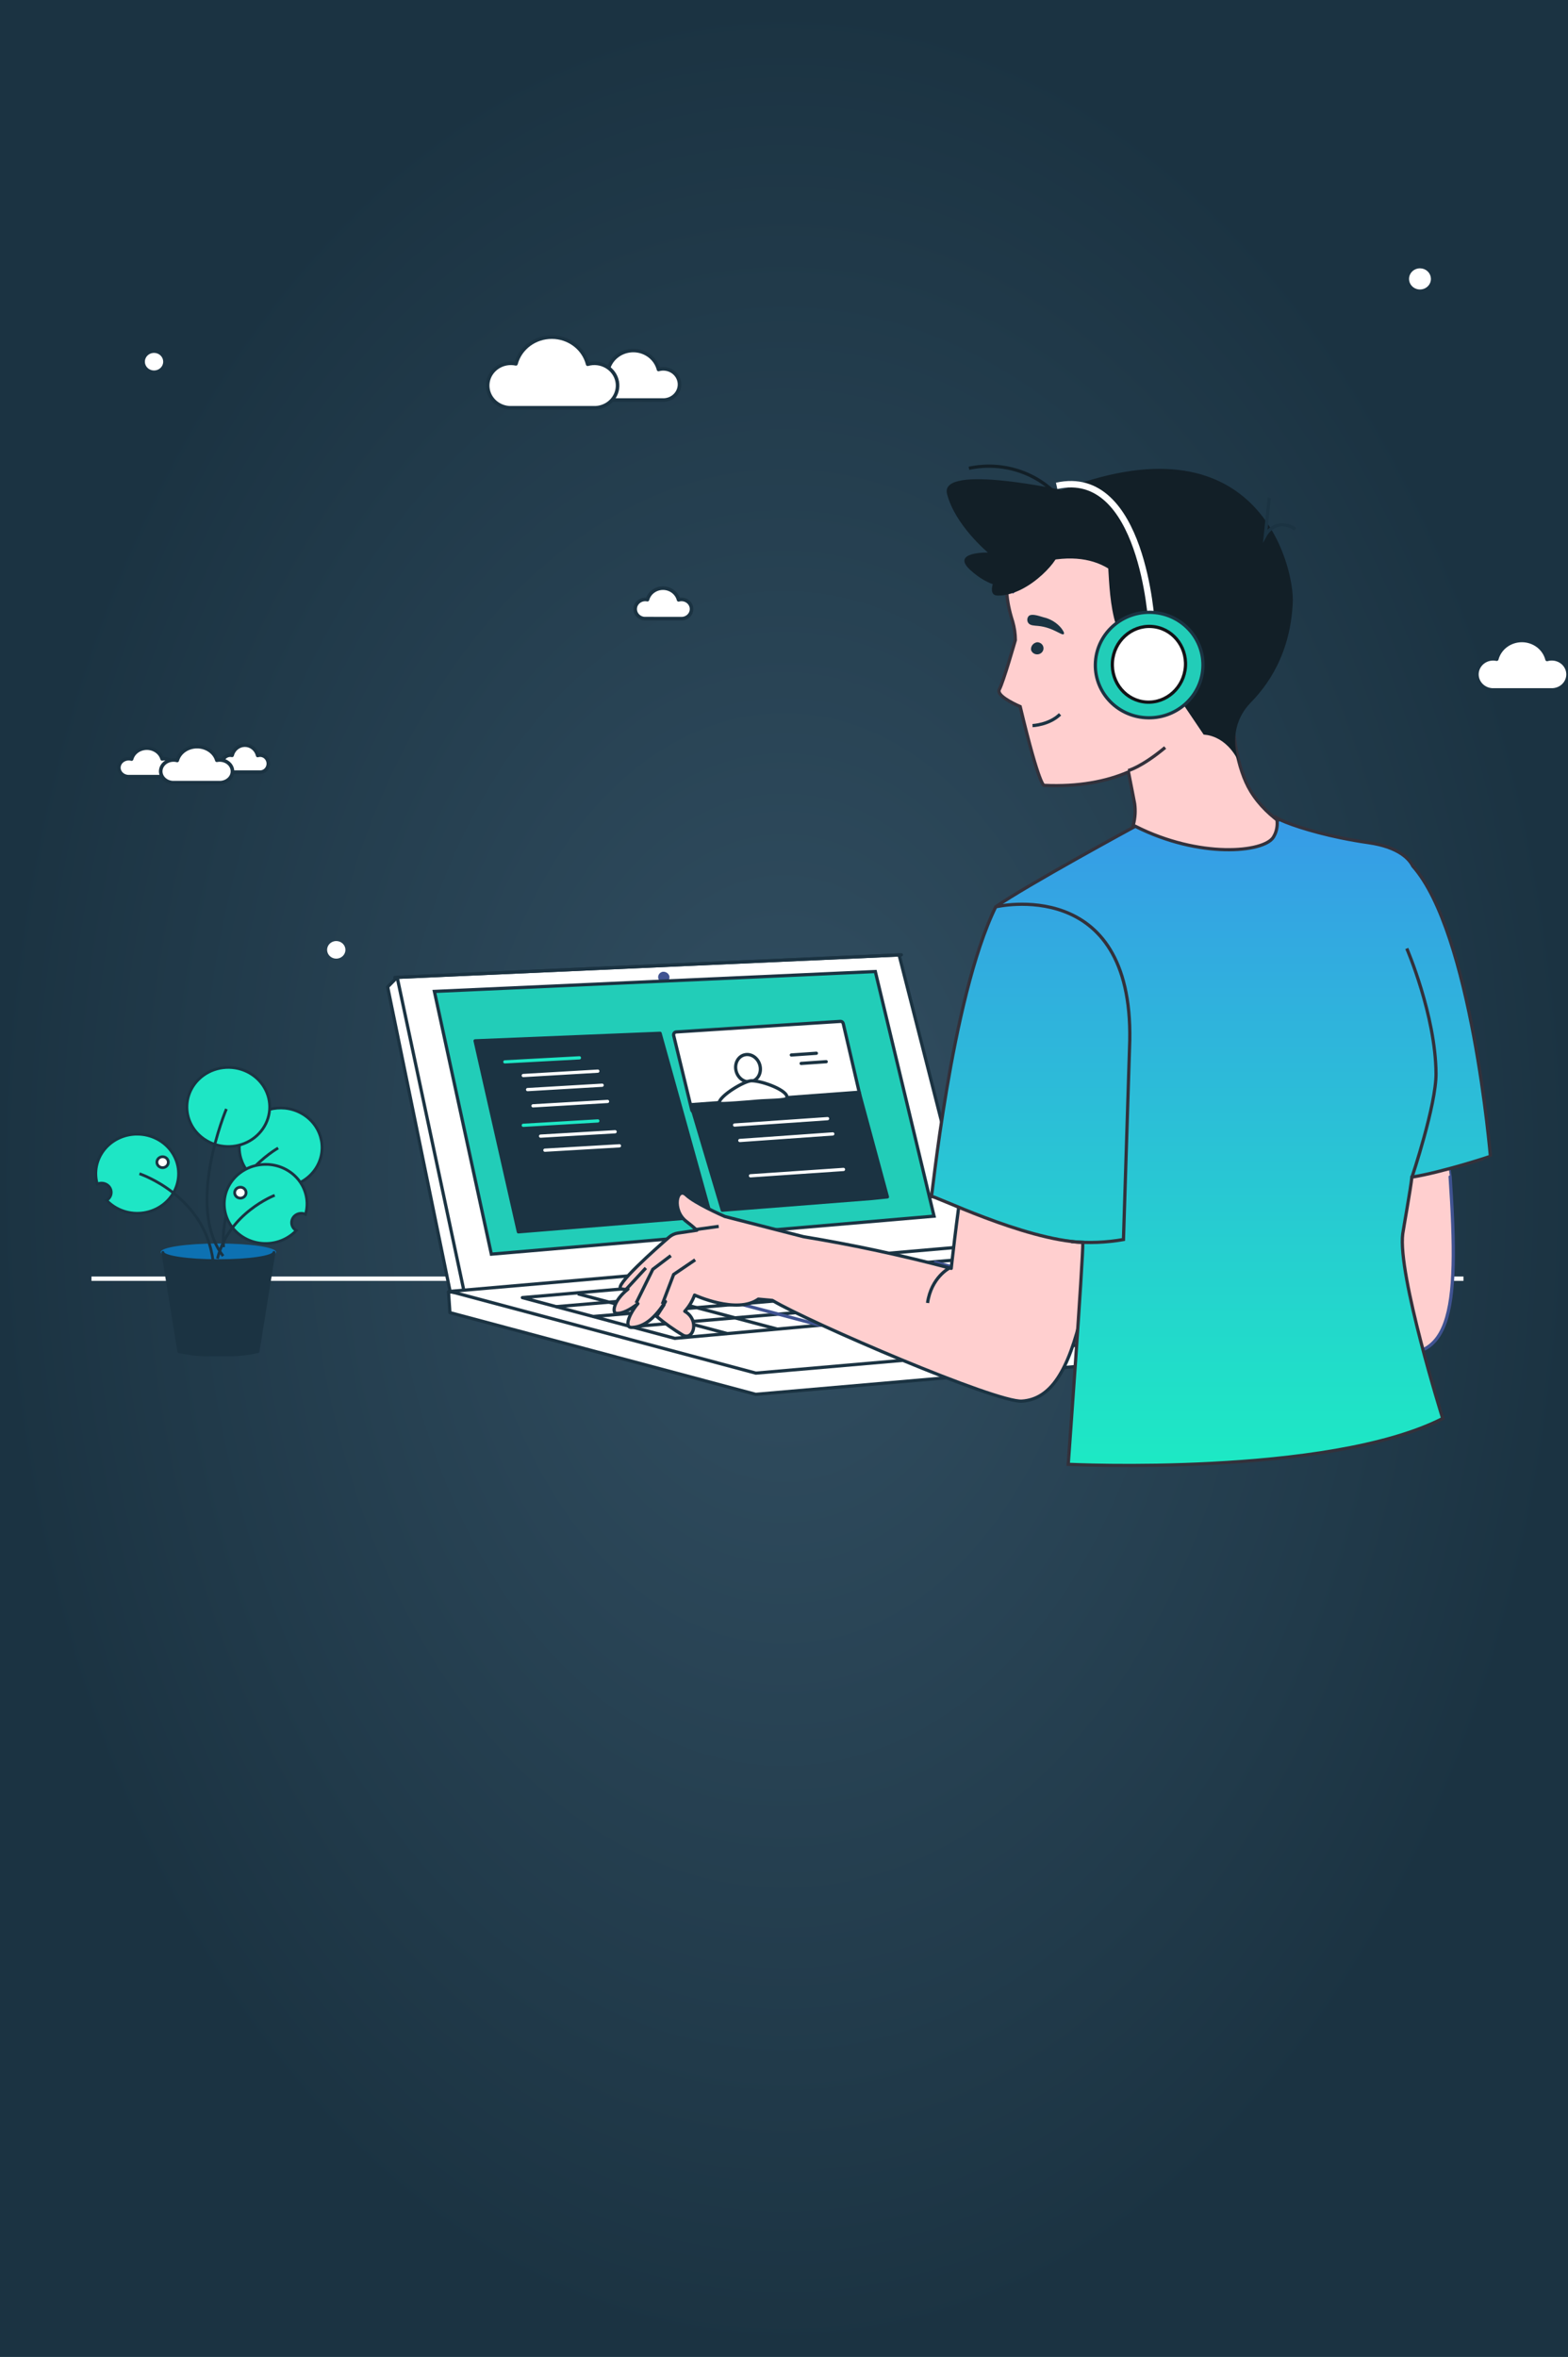 <svg width="360" height="541" viewBox="0 0 360 541" fill="none" xmlns="http://www.w3.org/2000/svg">
<g clip-path="url(#clip0)">
<rect width="360" height="541" fill="url(#paint0_radial)"/>
<line x1="21" y1="293.5" x2="336" y2="293.5" stroke="white"/>
<path d="M37.469 83.018C37.469 83.418 37.346 83.808 37.115 84.14C36.884 84.472 36.556 84.731 36.172 84.884C35.787 85.037 35.364 85.077 34.956 84.999C34.548 84.921 34.174 84.729 33.88 84.447C33.585 84.164 33.385 83.804 33.304 83.413C33.223 83.021 33.265 82.615 33.424 82.246C33.583 81.877 33.853 81.562 34.199 81.34C34.545 81.118 34.951 81 35.367 81C35.925 81 36.459 81.213 36.853 81.591C37.248 81.97 37.469 82.483 37.469 83.018Z" fill="white"/>
<path d="M79.306 218.018C79.306 218.417 79.183 218.808 78.952 219.139C78.721 219.471 78.393 219.73 78.009 219.883C77.625 220.035 77.202 220.075 76.794 219.998C76.387 219.92 76.012 219.727 75.718 219.445C75.424 219.163 75.224 218.803 75.143 218.412C75.062 218.02 75.103 217.615 75.263 217.246C75.422 216.877 75.691 216.562 76.037 216.34C76.382 216.118 76.789 216 77.204 216C77.762 216 78.296 216.213 78.69 216.591C79.085 216.97 79.306 217.483 79.306 218.018Z" fill="white"/>
<path d="M310.06 218.4C310.06 218.799 309.937 219.189 309.706 219.521C309.475 219.853 309.147 220.112 308.763 220.265C308.379 220.417 307.956 220.457 307.548 220.379C307.141 220.302 306.766 220.109 306.472 219.827C306.178 219.545 305.978 219.185 305.897 218.794C305.816 218.402 305.857 217.996 306.016 217.628C306.176 217.259 306.445 216.944 306.791 216.722C307.136 216.5 307.543 216.382 307.958 216.382C308.516 216.382 309.05 216.595 309.444 216.973C309.838 217.352 310.06 217.865 310.06 218.4Z" fill="white" stroke="#405391" stroke-width="0.822" stroke-linejoin="round"/>
<path d="M328.118 64.018C328.118 64.417 327.995 64.808 327.764 65.139C327.533 65.471 327.204 65.73 326.82 65.883C326.436 66.035 326.014 66.075 325.606 65.998C325.198 65.92 324.824 65.728 324.53 65.445C324.236 65.163 324.036 64.803 323.954 64.412C323.873 64.02 323.915 63.615 324.074 63.246C324.233 62.877 324.503 62.562 324.848 62.34C325.194 62.118 325.6 62 326.016 62C326.292 62 326.565 62.052 326.82 62.153C327.075 62.255 327.307 62.403 327.502 62.591C327.698 62.778 327.852 63.001 327.958 63.246C328.064 63.491 328.118 63.753 328.118 64.018Z" fill="white" stroke="white" stroke-width="0.822" stroke-linejoin="round"/>
<path d="M356.479 158.371C357.007 158.344 357.523 158.21 357.993 157.978C358.463 157.745 358.877 157.42 359.206 157.023C359.535 156.626 359.773 156.167 359.903 155.675C360.034 155.184 360.054 154.671 359.963 154.171C359.871 153.672 359.67 153.196 359.373 152.777C359.076 152.357 358.69 152.003 358.239 151.737C357.789 151.471 357.284 151.3 356.76 151.235C356.235 151.17 355.703 151.213 355.197 151.36C354.882 150.122 354.145 149.021 353.103 148.231C352.06 147.441 350.773 147.007 349.444 147C348.116 146.993 346.823 147.412 345.771 148.19C344.72 148.969 343.969 150.062 343.64 151.296C343.139 151.188 342.621 151.18 342.117 151.272C341.613 151.364 341.134 151.555 340.71 151.833C340.287 152.11 339.927 152.468 339.654 152.885C339.381 153.302 339.2 153.768 339.123 154.254C339.046 154.741 339.075 155.238 339.207 155.713C339.338 156.189 339.571 156.633 339.89 157.019C340.209 157.405 340.607 157.723 341.06 157.955C341.512 158.186 342.01 158.326 342.521 158.365L356.479 158.371Z" fill="white" stroke="#1B3342" stroke-width="0.822" stroke-linejoin="round"/>
<path d="M156.589 142C156.915 141.984 157.234 141.901 157.525 141.758C157.816 141.615 158.072 141.415 158.275 141.17C158.479 140.926 158.626 140.643 158.707 140.341C158.787 140.038 158.8 139.722 158.743 139.415C158.687 139.107 158.563 138.815 158.379 138.556C158.195 138.298 157.956 138.08 157.677 137.916C157.399 137.753 157.087 137.647 156.762 137.607C156.438 137.567 156.109 137.594 155.796 137.684C155.601 136.922 155.145 136.244 154.5 135.758C153.856 135.271 153.059 135.005 152.238 135C151.416 134.996 150.616 135.253 149.966 135.733C149.315 136.212 148.852 136.885 148.648 137.645C148.338 137.578 148.018 137.573 147.706 137.63C147.394 137.687 147.098 137.804 146.836 137.975C146.574 138.146 146.351 138.366 146.183 138.623C146.014 138.879 145.902 139.166 145.854 139.466C145.807 139.765 145.824 140.071 145.906 140.364C145.987 140.657 146.131 140.93 146.328 141.168C146.525 141.405 146.772 141.601 147.052 141.744C147.332 141.886 147.64 141.972 147.956 141.996L156.589 142Z" fill="white" stroke="#1B3342" stroke-width="0.822" stroke-linejoin="round"/>
<path d="M59.812 177.236C60.081 177.221 60.343 177.148 60.582 177.021C60.821 176.895 61.031 176.717 61.198 176.501C61.365 176.284 61.486 176.034 61.553 175.765C61.619 175.497 61.629 175.218 61.583 174.945C61.536 174.673 61.434 174.413 61.283 174.184C61.132 173.956 60.936 173.762 60.707 173.617C60.478 173.472 60.222 173.379 59.955 173.344C59.688 173.308 59.418 173.331 59.16 173.412C59.001 172.737 58.626 172.136 58.096 171.705C57.567 171.274 56.912 171.038 56.237 171.034C55.562 171.03 54.905 171.258 54.371 171.683C53.836 172.107 53.455 172.704 53.288 173.377C53.033 173.318 52.77 173.313 52.514 173.364C52.257 173.414 52.014 173.518 51.799 173.669C51.583 173.821 51.401 174.016 51.262 174.244C51.123 174.471 51.031 174.725 50.992 174.99C50.953 175.256 50.968 175.527 51.035 175.786C51.102 176.046 51.22 176.288 51.382 176.498C51.544 176.709 51.746 176.882 51.976 177.009C52.206 177.135 52.459 177.211 52.719 177.232L59.812 177.236Z" fill="white" stroke="#1B3342" stroke-width="0.822" stroke-linejoin="round"/>
<path d="M152.473 91.823C153.001 91.797 153.517 91.663 153.987 91.43C154.457 91.198 154.871 90.873 155.2 90.476C155.529 90.079 155.767 89.619 155.897 89.128C156.028 88.636 156.048 88.124 155.957 87.624C155.865 87.124 155.664 86.649 155.367 86.229C155.07 85.81 154.684 85.455 154.233 85.19C153.783 84.924 153.279 84.753 152.754 84.688C152.23 84.623 151.697 84.666 151.191 84.813C150.876 83.575 150.139 82.473 149.097 81.683C148.054 80.893 146.767 80.46 145.438 80.453C144.11 80.445 142.817 80.864 141.765 81.643C140.714 82.421 139.963 83.515 139.634 84.749C139.134 84.641 138.615 84.632 138.111 84.725C137.607 84.817 137.128 85.008 136.705 85.285C136.281 85.563 135.921 85.921 135.648 86.338C135.375 86.754 135.195 87.221 135.118 87.707C135.041 88.194 135.069 88.69 135.201 89.166C135.333 89.642 135.565 90.086 135.884 90.472C136.203 90.857 136.601 91.176 137.054 91.407C137.506 91.639 138.004 91.778 138.516 91.817L152.473 91.823Z" fill="white" stroke="#1B3342" stroke-width="0.822" stroke-linejoin="round"/>
<path d="M29.435 178.27C29.114 178.254 28.801 178.177 28.516 178.043C28.231 177.91 27.98 177.722 27.78 177.494C27.581 177.265 27.437 177.001 27.357 176.718C27.278 176.435 27.266 176.139 27.322 175.852C27.377 175.564 27.499 175.29 27.679 175.049C27.859 174.807 28.094 174.603 28.367 174.45C28.64 174.297 28.946 174.199 29.264 174.161C29.582 174.124 29.905 174.148 30.212 174.233C30.403 173.52 30.85 172.886 31.482 172.431C32.115 171.976 32.896 171.727 33.702 171.723C34.507 171.719 35.291 171.96 35.929 172.408C36.567 172.856 37.022 173.486 37.222 174.197C37.526 174.134 37.84 174.129 38.146 174.182C38.452 174.236 38.742 174.345 38.999 174.505C39.256 174.665 39.474 174.871 39.64 175.111C39.805 175.351 39.915 175.619 39.962 175.9C40.008 176.18 39.991 176.466 39.911 176.739C39.831 177.013 39.69 177.269 39.497 177.491C39.303 177.713 39.062 177.897 38.787 178.03C38.513 178.163 38.211 178.244 37.901 178.266L29.435 178.27Z" fill="white" stroke="#1B3342" stroke-width="0.822" stroke-linejoin="round"/>
<g filter="url(#filter0_d)">
<path d="M136.751 92.224C137.503 92.186 138.239 91.995 138.908 91.663C139.577 91.332 140.166 90.868 140.635 90.302C141.104 89.736 141.442 89.081 141.628 88.38C141.814 87.679 141.843 86.949 141.713 86.236C141.583 85.524 141.296 84.846 140.873 84.248C140.45 83.65 139.9 83.144 139.258 82.765C138.617 82.386 137.899 82.142 137.152 82.05C136.405 81.957 135.646 82.017 134.925 82.227C134.479 80.46 133.43 78.886 131.945 77.758C130.459 76.629 128.624 76.011 126.73 76C124.836 75.99 122.993 76.588 121.494 77.7C119.995 78.812 118.927 80.374 118.46 82.136C117.747 81.981 117.008 81.968 116.289 82.099C115.571 82.231 114.888 82.502 114.284 82.898C113.679 83.294 113.166 83.805 112.777 84.4C112.388 84.994 112.13 85.659 112.02 86.353C111.91 87.048 111.951 87.757 112.139 88.435C112.327 89.114 112.659 89.748 113.114 90.298C113.568 90.848 114.136 91.302 114.782 91.632C115.428 91.962 116.137 92.161 116.866 92.216L136.751 92.224Z" fill="white"/>
<path d="M136.751 92.224C137.503 92.186 138.239 91.995 138.908 91.663C139.577 91.332 140.166 90.868 140.635 90.302C141.104 89.736 141.442 89.081 141.628 88.38C141.814 87.679 141.843 86.949 141.713 86.236C141.583 85.524 141.296 84.846 140.873 84.248C140.45 83.65 139.9 83.144 139.258 82.765C138.617 82.386 137.899 82.142 137.152 82.05C136.405 81.957 135.646 82.017 134.925 82.227C134.479 80.46 133.43 78.886 131.945 77.758C130.459 76.629 128.624 76.011 126.73 76C124.836 75.99 122.993 76.588 121.494 77.7C119.995 78.812 118.927 80.374 118.46 82.136C117.747 81.981 117.008 81.968 116.289 82.099C115.571 82.231 114.888 82.502 114.284 82.898C113.679 83.294 113.166 83.805 112.777 84.4C112.388 84.994 112.13 85.659 112.02 86.353C111.91 87.048 111.951 87.757 112.139 88.435C112.327 89.114 112.659 89.748 113.114 90.298C113.568 90.848 114.136 91.302 114.782 91.632C115.428 91.962 116.137 92.161 116.866 92.216L136.751 92.224Z" stroke="#1B3342" stroke-width="0.822" stroke-linejoin="round"/>
</g>
<g filter="url(#filter1_d)">
<path d="M39.683 178.27C39.267 178.25 38.861 178.153 38.492 177.984C38.122 177.815 37.797 177.578 37.538 177.29C37.279 177.001 37.092 176.668 36.989 176.31C36.887 175.953 36.871 175.581 36.943 175.218C37.014 174.854 37.172 174.509 37.406 174.204C37.64 173.899 37.944 173.642 38.298 173.448C38.652 173.255 39.049 173.131 39.462 173.084C39.874 173.036 40.293 173.067 40.691 173.174C40.938 172.273 41.517 171.471 42.337 170.896C43.157 170.321 44.171 170.005 45.217 170C46.263 169.995 47.281 170.3 48.109 170.867C48.936 171.433 49.526 172.229 49.784 173.128C50.178 173.048 50.586 173.042 50.983 173.109C51.38 173.176 51.757 173.314 52.091 173.516C52.425 173.718 52.708 173.978 52.923 174.281C53.138 174.584 53.28 174.923 53.341 175.277C53.401 175.631 53.379 175.992 53.275 176.338C53.171 176.684 52.988 177.007 52.737 177.288C52.486 177.568 52.172 177.8 51.816 177.968C51.459 178.136 51.067 178.237 50.664 178.265L39.683 178.27Z" fill="white"/>
<path d="M39.683 178.27C39.267 178.25 38.861 178.153 38.492 177.984C38.122 177.815 37.797 177.578 37.538 177.29C37.279 177.001 37.092 176.668 36.989 176.31C36.887 175.953 36.871 175.581 36.943 175.218C37.014 174.854 37.172 174.509 37.406 174.204C37.64 173.899 37.944 173.642 38.298 173.448C38.652 173.255 39.049 173.131 39.462 173.084C39.874 173.036 40.293 173.067 40.691 173.174C40.938 172.273 41.517 171.471 42.337 170.896C43.157 170.321 44.171 170.005 45.217 170C46.263 169.995 47.281 170.3 48.109 170.867C48.936 171.433 49.526 172.229 49.784 173.128C50.178 173.048 50.586 173.042 50.983 173.109C51.38 173.176 51.757 173.314 52.091 173.516C52.425 173.718 52.708 173.978 52.923 174.281C53.138 174.584 53.28 174.923 53.341 175.277C53.401 175.631 53.379 175.992 53.275 176.338C53.171 176.684 52.988 177.007 52.737 177.288C52.486 177.568 52.172 177.8 51.816 177.968C51.459 178.136 51.067 178.237 50.664 178.265L39.683 178.27Z" stroke="#1B3342" stroke-width="0.822" stroke-linejoin="round"/>
</g>
<path d="M102.968 296.514L223.84 286.007L294.062 304.767L294.386 309.543L173.513 320.049L103.292 301.29L102.968 296.514Z" fill="white" stroke="#1B3342" stroke-width="0.743" stroke-linejoin="round"/>
<path d="M106.111 296.886L224.536 290.24L206.426 219.194L90.67 224.359L106.111 296.886Z" fill="white" stroke="#1B3342" stroke-width="0.743" stroke-linejoin="round"/>
<path d="M153.712 224.193C153.728 224.431 153.673 224.669 153.553 224.878C153.433 225.087 153.252 225.258 153.033 225.372C152.814 225.486 152.566 225.538 152.317 225.521C152.068 225.504 151.83 225.419 151.63 225.277C151.43 225.134 151.277 224.94 151.189 224.717C151.101 224.494 151.081 224.251 151.133 224.018C151.184 223.785 151.304 223.57 151.479 223.4C151.654 223.23 151.876 223.112 152.119 223.059C152.487 223.01 152.861 223.101 153.159 223.313C153.457 223.526 153.656 223.842 153.712 224.193V224.193Z" fill="#405391"/>
<path d="M91.191 224.329L206.947 219.163L91.191 224.329L106.632 296.855L103.363 296.542L89 226.531L91.191 224.329Z" fill="white"/>
<path d="M91.191 224.329L206.947 219.163L91.191 224.329ZM91.191 224.329L106.632 296.855L103.363 296.542L89 226.531L91.191 224.329Z" stroke="#1B3342" stroke-width="0.743" stroke-linejoin="round"/>
<path d="M99.731 227.565L200.967 222.999L214.448 279.145L112.81 287.869L99.731 227.565Z" fill="#22CDB8" stroke="#1B3342" stroke-width="0.743" stroke-miterlimit="10"/>
<path d="M103.317 296.419L173.539 315.178L294.411 304.672L224.189 285.912L103.317 296.419Z" fill="white" stroke="#1B3342" stroke-width="0.743" stroke-linejoin="round"/>
<path d="M154.933 307.195L119.932 297.844L223.373 288.853L257.371 297.935L154.933 307.195Z" fill="white" stroke="#1B3342" stroke-width="0.743" stroke-linejoin="round"/>
<path d="M127.608 299.932L231.417 291.039" stroke="#1B3342" stroke-width="0.743" stroke-linejoin="round"/>
<path d="M136.108 302.186L239.917 293.294" stroke="#1B3342" stroke-width="0.743" stroke-linejoin="round"/>
<path d="M144.826 304.537L248.634 295.644" stroke="#1B3342" stroke-width="0.743" stroke-linejoin="round"/>
<path d="M132.661 296.976L166.957 306.098" stroke="#1B3342" stroke-width="0.743" stroke-linejoin="round"/>
<path d="M144.044 295.914L178.339 305.038" stroke="#1B3342" stroke-width="0.743" stroke-linecap="round" stroke-linejoin="round"/>
<path d="M154.052 295.083L188.348 304.205" stroke="#405391" stroke-width="0.743" stroke-linecap="round" stroke-linejoin="round"/>
<path d="M164.012 294.154L198.307 303.277" stroke="#405391" stroke-width="0.743" stroke-linecap="round" stroke-linejoin="round"/>
<path d="M173.977 293.227L208.272 302.349" stroke="#405391" stroke-width="0.743" stroke-linecap="round" stroke-linejoin="round"/>
<path d="M184.39 292.418L218.233 301.42" stroke="#405391" stroke-width="0.743" stroke-linecap="round" stroke-linejoin="round"/>
<path d="M194.312 291.479L228.496 300.573" stroke="#405391" stroke-width="0.743" stroke-linecap="round" stroke-linejoin="round"/>
<path d="M204.449 290.598L238.471 299.648" stroke="#405391" stroke-width="0.743" stroke-linecap="round" stroke-linejoin="round"/>
<path d="M214.753 289.76L248.421 298.716" stroke="#405391" stroke-width="0.743" stroke-linecap="round" stroke-linejoin="round"/>
<path d="M155.261 236.864L174.114 235.651L192.967 234.439C193.111 234.432 193.254 234.48 193.37 234.573C193.485 234.665 193.568 234.798 193.603 234.949L197.358 251.086C197.38 251.18 197.382 251.279 197.365 251.375C197.348 251.47 197.312 251.561 197.259 251.64C197.206 251.72 197.138 251.786 197.059 251.834C196.98 251.883 196.892 251.912 196.801 251.92L165.755 254.36C165.617 254.373 159.148 254.938 158.972 255.054L160.624 254.806C160.035 254.909 159.436 254.926 158.842 254.857L154.667 237.663C154.649 237.567 154.652 237.469 154.674 237.375C154.695 237.281 154.736 237.193 154.792 237.117C154.849 237.041 154.92 236.979 155.001 236.935C155.081 236.892 155.17 236.867 155.261 236.864Z" fill="white" stroke="#1B3342" stroke-width="0.743" stroke-linejoin="round"/>
<path d="M158.629 253.563L197.252 250.707L203.744 274.726L201.926 274.911L200.146 275.093L165.832 277.78L158.629 253.563Z" fill="#1B3342" stroke="#1B3342" stroke-width="0.743" stroke-linejoin="round"/>
<path d="M109.078 238.909L151.551 237.176L163.224 279.146L119.013 282.748L109.078 238.909Z" fill="#1B3342" stroke="#1B3342" stroke-width="0.743" stroke-linejoin="round"/>
<path d="M120.139 246.868L137.252 245.864" stroke="white" stroke-width="0.743" stroke-linecap="round" stroke-linejoin="round"/>
<path d="M121.132 250.097L138.245 249.093" stroke="white" stroke-width="0.743" stroke-linecap="round" stroke-linejoin="round"/>
<path d="M122.374 253.823L139.487 252.818" stroke="white" stroke-width="0.743" stroke-linecap="round" stroke-linejoin="round"/>
<path d="M120.139 258.294L137.252 257.289" stroke="#1EE7C5" stroke-width="0.743" stroke-linecap="round" stroke-linejoin="round"/>
<path d="M124.112 260.778L141.226 259.773" stroke="white" stroke-width="0.743" stroke-linecap="round" stroke-linejoin="round"/>
<path d="M125.105 264.007L142.219 263.002" stroke="white" stroke-width="0.743" stroke-linecap="round" stroke-linejoin="round"/>
<path d="M181.684 242.156L187.434 241.758" stroke="#1B3342" stroke-width="0.743" stroke-linecap="round" stroke-linejoin="round"/>
<path d="M183.939 244.092L189.691 243.694" stroke="#1B3342" stroke-width="0.743" stroke-linecap="round" stroke-linejoin="round"/>
<path d="M168.658 258.235L190.003 256.765" stroke="white" stroke-width="0.743" stroke-linecap="round" stroke-linejoin="round"/>
<path d="M169.859 261.777L191.201 260.27" stroke="white" stroke-width="0.743" stroke-linecap="round" stroke-linejoin="round"/>
<path d="M172.309 269.883L193.654 268.425" stroke="white" stroke-width="0.743" stroke-linecap="round" stroke-linejoin="round"/>
<path d="M174.484 244.583C174.89 246.284 173.989 247.931 172.473 248.263C170.956 248.594 169.397 247.484 168.991 245.783C168.585 244.083 169.486 242.44 171.002 242.105C172.519 241.77 174.081 242.883 174.484 244.583Z" fill="white" stroke="#1B3342" stroke-width="0.743" stroke-linejoin="round"/>
<path d="M180.651 252.035C180.462 252.612 176.087 252.551 173.978 252.743C172.429 252.883 165.04 253.512 165.059 253.235C165.177 251.494 170.952 248.088 172.508 248.071C174.997 248.042 181.195 250.371 180.651 252.035Z" fill="white" stroke="#1B3342" stroke-width="0.743" stroke-linejoin="round"/>
<path d="M287.152 181.602C280.772 171.126 283.219 149.075 283.219 149.075L281.785 150.33C288.178 134.342 282.829 127.882 282.829 127.882C267.049 105.421 243.434 120.27 243.434 120.27C243.434 120.27 226.11 122.917 232.517 142.724C232.906 144.092 233.108 145.502 233.117 146.919C233.066 147.097 230.387 156.492 229.438 158.254C228.749 159.533 232.218 161.295 234.227 162.188C238.714 180.937 239.723 180.271 239.723 180.271C247.652 180.631 253.968 179.393 259.085 177.193C259.79 180.72 260.511 184.514 260.511 184.514C262.216 197.423 243.164 205.727 243.164 205.727L279.322 218.79L315.251 196.866C315.251 196.866 294.931 194.37 287.152 181.602Z" fill="#FFCFCF" stroke="#33313B" stroke-width="0.743" stroke-miterlimit="10"/>
<path d="M314.295 202.792C314.295 202.792 312.714 194.619 311.866 223.184C311.073 249.925 310.76 277.987 310.76 277.987C299.953 278.645 289.346 281.079 279.403 285.18L268.909 289.351C268.909 289.351 296.15 303.783 315.54 309.544C333.395 314.848 335.071 301.812 332.941 270.126C332.943 270.126 322.787 205.048 314.295 202.792Z" fill="#FFCFCF" stroke="#405391" stroke-width="0.743" stroke-linejoin="round"/>
<path d="M242.335 113.003C242.335 113.003 219.574 124.615 232.602 136.274L248.069 121.488L242.335 113.003Z" fill="#405391"/>
<path d="M276.364 168.636C276.364 168.636 281.48 168.506 284.54 175.134C284.54 175.134 281.182 167.609 287.04 161.383L276.364 168.636Z" fill="#121F27"/>
<path d="M242.335 113.003C242.335 113.003 214.496 139.083 231.18 131.773C266.042 116.507 264.254 154.979 264.254 154.979C264.254 154.979 269.056 150.794 267.284 155.174L276.367 168.636C276.367 168.636 295.776 161.616 296.815 138.229C297.162 130.331 289.04 94.115 242.335 113.003Z" fill="#121F27"/>
<path d="M254.284 128.473C254.808 132.467 254.284 148.397 261.647 149.568C269.01 150.738 260.381 129.555 260.381 129.555L254.284 128.473Z" fill="#121F27"/>
<path d="M231.293 214.083C222.48 251.984 218.398 291.139 218.398 291.139C207.219 288.17 195.89 285.74 184.456 283.857L166.405 279.22C165.821 278.965 159.564 276.206 157.532 274.283C155.4 272.266 154.227 277.819 157.579 280.356C158.424 280.992 159.234 281.668 160.007 282.381L155.657 283.029C154.91 283.139 154.213 283.457 153.653 283.942C150.624 286.568 140.743 295.294 142.615 295.837C143.121 295.968 143.652 295.99 144.168 295.901C140.791 298.569 140.522 301.351 141.469 301.445C142.882 301.585 144.67 300.616 146.449 299.238C144.887 300.966 142.953 304.788 145.114 304.693C148.022 304.565 150.459 302.404 152.779 298.749C152.779 298.749 152.207 299.697 152.46 299.48L150.737 302.149C152.634 303.746 154.664 305.192 156.806 306.473C159.242 307.78 160.669 302.964 157.22 300.983C158.212 299.892 158.975 298.63 159.468 297.263C159.468 297.263 169.153 301.741 174.103 298.193L177.339 298.491C185.8 303.558 228.765 322.028 234.649 321.609C248.017 320.655 250.558 295.513 257.022 240.561C257.024 240.563 235.245 197.088 231.293 214.083Z" fill="#FFCFCF" stroke="#1B3342" stroke-width="0.743" stroke-linejoin="round"/>
<path d="M217.958 291.07C217.958 291.07 213.796 293.189 212.957 299.074" stroke="#1B3342" stroke-width="0.743" stroke-miterlimit="10"/>
<path d="M324.161 270.186C331.05 269.093 342.176 265.453 342.184 265.414C342.184 265.414 337.918 214.003 324.359 198.781C323.67 197.369 321.388 194.431 314.116 193.404C311.957 193.099 309.834 192.719 307.804 192.301C300.689 190.837 294.895 188.803 293.239 187.798C293.239 187.798 293.249 187.86 293.26 187.951C293.222 187.929 293.171 187.905 293.137 187.885C293.32 188.878 293.257 189.899 292.953 190.865C292.905 191.007 292.858 191.151 292.797 191.296C292.772 191.357 292.743 191.42 292.715 191.482C292.607 191.723 292.483 191.957 292.343 192.182C290.117 195.687 275.386 197.104 260.658 189.656C260.658 189.656 235.357 203.38 228.616 208.14C218.267 229.226 213.823 276.844 213.823 274.632C213.823 274.03 234.91 284.596 248.61 285.171C248.688 288.907 245.257 336.111 245.257 336.111C245.257 336.111 304.839 339.02 331.24 325.59C331.24 325.59 320.835 292.443 322.059 283.192C322.207 282.102 323.869 272.886 324.161 270.186Z" fill="url(#paint1_linear)" stroke="#33313B" stroke-width="0.743" stroke-miterlimit="10"/>
<path d="M244.776 112.698C244.776 112.698 215.596 106.189 217.432 113.371C219.267 120.553 226.815 126.825 226.815 126.825C226.815 126.825 218.215 126.619 222.729 130.795C227.243 134.971 231.017 134.659 231.017 134.659L244.776 112.698Z" fill="#121F27"/>
<path d="M259.003 176.876C259.003 176.876 262.005 176.153 267.509 171.579" stroke="#33313B" stroke-width="0.743" stroke-miterlimit="10"/>
<path d="M264.383 143.067C264.383 143.067 262.354 107.105 242.596 111.52" stroke="white" stroke-width="1.486" stroke-miterlimit="10"/>
<path d="M276.162 153.412C276.612 146.738 271.457 140.987 264.649 140.567C257.841 140.148 251.957 145.218 251.508 151.892C251.058 158.566 256.213 164.317 263.021 164.736C269.829 165.156 275.713 160.086 276.162 153.412Z" fill="#22CDB8" stroke="#1B3342" stroke-width="0.743" stroke-miterlimit="10"/>
<path d="M272.168 152.992C271.845 157.787 267.83 161.443 263.2 161.157C258.57 160.87 255.078 156.753 255.402 151.959C255.725 147.165 259.74 143.509 264.37 143.795C269 144.081 272.492 148.198 272.168 152.992Z" fill="white" stroke="#121316" stroke-width="0.743" stroke-miterlimit="10"/>
<path d="M236.721 149.178C236.794 149.428 236.938 149.655 237.138 149.831C237.337 150.007 237.585 150.126 237.852 150.175C238.119 150.224 238.395 150.2 238.648 150.107C238.902 150.013 239.123 149.854 239.287 149.646C239.451 149.439 239.55 149.192 239.575 148.933C239.599 148.674 239.547 148.413 239.425 148.181C239.303 147.949 239.115 147.754 238.883 147.619C238.651 147.483 238.384 147.413 238.112 147.415C237.686 147.479 237.303 147.699 237.044 148.027C236.784 148.356 236.669 148.769 236.721 149.178V149.178Z" fill="#1B3342"/>
<path d="M243.589 144.095C242.562 142.889 241.147 142.041 239.564 141.684C238.143 141.242 236.745 140.808 236.146 141.44C235.972 141.659 235.872 141.924 235.86 142.199C235.847 142.474 235.922 142.746 236.075 142.979C236.504 143.608 237.467 143.585 238.364 143.674C241.852 144.021 243.846 146.021 244.242 145.532C244.468 145.249 243.895 144.497 243.589 144.095Z" fill="#1B3342"/>
<path d="M237.057 166.552C237.057 166.552 240.884 166.404 243.378 163.958" stroke="#1B3342" stroke-width="0.743" stroke-miterlimit="10"/>
<path d="M222.459 107.486C226.154 106.696 230.003 106.872 233.603 107.994C237.202 109.117 240.42 111.145 242.918 113.866" stroke="#121F27" stroke-width="0.743" stroke-miterlimit="10"/>
<path d="M291.408 114.258L290.523 122.833C290.523 122.833 292.833 118.583 297.408 121.454" stroke="#1B3342" stroke-width="0.743" stroke-miterlimit="10"/>
<path d="M233.92 123.558C233.92 123.558 224.172 136.733 229.146 136.709C236.655 136.669 244.083 127.333 242.722 126.847C241.361 126.362 233.92 123.558 233.92 123.558Z" fill="#121F27"/>
<path d="M146.058 299.092L149.878 291.352L154.014 288.218" fill="#FFCFCF"/>
<path d="M146.058 299.092L149.878 291.352L154.014 288.218" stroke="#1B3342" stroke-width="0.743" stroke-miterlimit="10"/>
<path d="M143.856 295.833L148.281 291.039" stroke="#1B3342" stroke-width="0.743" stroke-miterlimit="10"/>
<path d="M159.603 289.175L154.663 292.528L152.067 299.336" fill="#FFCFCF"/>
<path d="M159.603 289.175L154.663 292.528L152.067 299.336" stroke="#1B3342" stroke-width="0.743" stroke-linejoin="round"/>
<path d="M228.621 208.144C228.621 208.144 260.082 200.7 259.383 238.816L257.938 284.512C253.988 285.209 249.953 285.369 245.956 284.986" stroke="#33313B" stroke-width="0.743" stroke-miterlimit="10"/>
<path d="M322.986 217.707C322.986 217.707 329.582 232.97 329.698 246.388C329.761 253.595 324.153 270.275 324.153 270.275" stroke="#33313B" stroke-width="0.743" stroke-miterlimit="10"/>
<path d="M159.613 282.236L165.008 281.494" stroke="#1B3342" stroke-width="0.743" stroke-linejoin="round"/>
<path d="M115.911 243.731L133.03 242.806" stroke="#1EE7C5" stroke-width="0.743" stroke-linecap="round" stroke-linejoin="round"/>
<path d="M50.145 289.364C57.461 289.364 63.392 288.482 63.392 287.393C63.392 286.305 57.461 285.423 50.145 285.423C42.828 285.423 36.898 286.305 36.898 287.393C36.898 288.482 42.828 289.364 50.145 289.364Z" fill="#0D71B2"/>
<path d="M46.843 311H53.446C55.402 310.937 57.346 310.681 59.246 310.236L62.918 287.471H62.878C62.878 288.517 57.176 289.365 50.145 289.365C43.113 289.365 37.411 288.517 37.411 287.471H37.371L41.043 310.236C42.943 310.681 44.887 310.937 46.843 311Z" fill="#1B3342" stroke="#1B3342" stroke-width="0.637" stroke-linejoin="round"/>
<path d="M31.5 260.323C30.039 260.319 28.597 260.638 27.286 261.255C25.976 261.872 24.832 262.771 23.945 263.881C23.058 264.992 22.452 266.283 22.174 267.655C21.895 269.026 21.952 270.441 22.34 271.788C22.642 271.644 22.974 271.568 23.311 271.566C23.796 271.565 24.268 271.716 24.655 271.996C25.042 272.276 25.323 272.669 25.454 273.116C25.586 273.563 25.561 274.038 25.383 274.47C25.206 274.902 24.885 275.267 24.471 275.508C25.533 276.628 26.871 277.477 28.363 277.978C29.855 278.478 31.454 278.614 33.016 278.373C34.577 278.133 36.05 277.523 37.302 276.599C38.555 275.676 39.546 274.468 40.186 273.085C40.827 271.702 41.096 270.188 40.969 268.68C40.842 267.173 40.324 265.719 39.461 264.452C38.598 263.184 37.418 262.143 36.028 261.423C34.637 260.702 33.081 260.325 31.5 260.326V260.323Z" fill="#1EE6C5" stroke="#1B3342" stroke-width="0.637" stroke-miterlimit="10"/>
<path d="M38.642 266.762C38.642 267.01 38.566 267.253 38.422 267.459C38.278 267.665 38.073 267.825 37.833 267.92C37.594 268.015 37.33 268.04 37.076 267.992C36.822 267.943 36.588 267.824 36.405 267.648C36.222 267.473 36.097 267.25 36.047 267.006C35.996 266.763 36.022 266.511 36.121 266.282C36.221 266.053 36.389 265.857 36.604 265.72C36.82 265.582 37.073 265.509 37.333 265.509C37.68 265.509 38.013 265.641 38.259 265.876C38.504 266.111 38.642 266.43 38.642 266.762V266.762Z" fill="white" stroke="#1B3342" stroke-width="0.637" stroke-linejoin="round"/>
<path d="M72.265 268.546C75.237 264.411 74.142 258.755 69.819 255.912C65.496 253.069 59.582 254.117 56.61 258.251C53.638 262.386 54.733 268.042 59.056 270.885C63.379 273.728 69.293 272.681 72.265 268.546Z" fill="#1EE6C5" stroke="#1B3342" stroke-width="0.637" stroke-miterlimit="10"/>
<path d="M63.859 263.51C63.859 263.51 50.195 271.105 51.331 286.269" stroke="#1B3342" stroke-width="0.637" stroke-linejoin="round"/>
<path d="M45.747 260.553C47.084 261.815 48.783 262.669 50.628 263.008C52.472 263.347 54.381 263.154 56.112 262.456C57.843 261.757 59.318 260.583 60.351 259.082C61.385 257.582 61.929 255.821 61.917 254.025C61.904 252.228 61.335 250.475 60.281 248.987C59.227 247.5 57.735 246.345 55.995 245.669C54.254 244.992 52.343 244.824 50.503 245.187C48.663 245.549 46.976 246.425 45.657 247.704C44.781 248.553 44.088 249.559 43.618 250.665C43.148 251.77 42.911 252.953 42.919 254.146C42.928 255.339 43.181 256.519 43.667 257.619C44.152 258.718 44.859 259.715 45.747 260.553Z" fill="#1EE6C5" stroke="#1B3342" stroke-width="0.637" stroke-miterlimit="10"/>
<path d="M51.975 254.545C51.975 254.545 42.475 277.012 51.234 288.291" stroke="#1B3342" stroke-width="0.637" stroke-linejoin="round"/>
<path d="M32.016 269.411C32.016 269.411 46.957 274.325 48.921 289.41" stroke="#1B3342" stroke-width="0.637" stroke-linejoin="round"/>
<path d="M60.986 267.263C62.447 267.258 63.889 267.577 65.199 268.194C66.51 268.812 67.653 269.71 68.54 270.821C69.427 271.931 70.034 273.222 70.312 274.594C70.591 275.965 70.533 277.38 70.145 278.727C69.844 278.583 69.512 278.507 69.175 278.505C68.69 278.504 68.218 278.656 67.831 278.935C67.444 279.215 67.163 279.609 67.031 280.055C66.9 280.502 66.925 280.978 67.103 281.409C67.28 281.841 67.601 282.206 68.015 282.447C66.953 283.567 65.615 284.416 64.123 284.917C62.63 285.417 61.031 285.553 59.47 285.313C57.909 285.072 56.435 284.462 55.183 283.539C53.931 282.615 52.94 281.407 52.3 280.024C51.659 278.641 51.39 277.127 51.517 275.62C51.643 274.112 52.162 272.659 53.025 271.391C53.888 270.124 55.068 269.082 56.458 268.362C57.848 267.641 59.405 267.264 60.986 267.265V267.263Z" fill="#1EE6C5" stroke="#1B3342" stroke-width="0.637" stroke-miterlimit="10"/>
<path d="M53.875 273.759C53.875 274.007 53.952 274.249 54.096 274.456C54.24 274.662 54.444 274.822 54.684 274.917C54.923 275.012 55.187 275.037 55.441 274.989C55.695 274.94 55.929 274.821 56.112 274.646C56.295 274.47 56.42 274.247 56.471 274.004C56.521 273.761 56.495 273.509 56.396 273.28C56.297 273.051 56.129 272.855 55.913 272.717C55.698 272.579 55.445 272.506 55.185 272.506C54.838 272.506 54.505 272.638 54.259 272.873C54.013 273.108 53.875 273.427 53.875 273.759V273.759Z" fill="white" stroke="#1B3342" stroke-width="0.637" stroke-linejoin="round"/>
<path d="M63.067 274.364C63.067 274.364 52.519 278.377 49.93 288.901" stroke="#1B3342" stroke-width="0.637" stroke-linejoin="round"/>
</g>
<defs>
<filter id="filter0_d" x="110.171" y="75.589" width="33.411" height="19.803" filterUnits="userSpaceOnUse" color-interpolation-filters="sRGB">
<feFlood flood-opacity="0" result="BackgroundImageFix"/>
<feColorMatrix in="SourceAlpha" type="matrix" values="0 0 0 0 0 0 0 0 0 0 0 0 0 0 0 0 0 0 127 0"/>
<feOffset dy="1.378"/>
<feGaussianBlur stdDeviation="0.689"/>
<feColorMatrix type="matrix" values="0 0 0 0 0 0 0 0 0 0 0 0 0 0 0 0 0 0 0.25 0"/>
<feBlend mode="normal" in2="BackgroundImageFix" result="effect1_dropShadow"/>
<feBlend mode="normal" in="SourceGraphic" in2="effect1_dropShadow" result="shape"/>
</filter>
<filter id="filter1_d" x="35.109" y="169.589" width="20.054" height="11.848" filterUnits="userSpaceOnUse" color-interpolation-filters="sRGB">
<feFlood flood-opacity="0" result="BackgroundImageFix"/>
<feColorMatrix in="SourceAlpha" type="matrix" values="0 0 0 0 0 0 0 0 0 0 0 0 0 0 0 0 0 0 127 0"/>
<feOffset dy="1.378"/>
<feGaussianBlur stdDeviation="0.689"/>
<feColorMatrix type="matrix" values="0 0 0 0 0 0 0 0 0 0 0 0 0 0 0 0 0 0 0.25 0"/>
<feBlend mode="normal" in2="BackgroundImageFix" result="effect1_dropShadow"/>
<feBlend mode="normal" in="SourceGraphic" in2="effect1_dropShadow" result="shape"/>
</filter>
<radialGradient id="paint0_radial" cx="0" cy="0" r="1" gradientUnits="userSpaceOnUse" gradientTransform="translate(180 270.5) rotate(90) scale(270.5 180)">
<stop stop-color="#335063"/>
<stop offset="1" stop-color="#1B3342"/>
</radialGradient>
<linearGradient id="paint1_linear" x1="278.003" y1="187.798" x2="278.003" y2="336.377" gradientUnits="userSpaceOnUse">
<stop stop-color="#379BE7"/>
<stop offset="1" stop-color="#1DE9C4"/>
</linearGradient>
<clipPath id="clip0">
<rect width="360" height="541" fill="white"/>
</clipPath>
</defs>
</svg>
